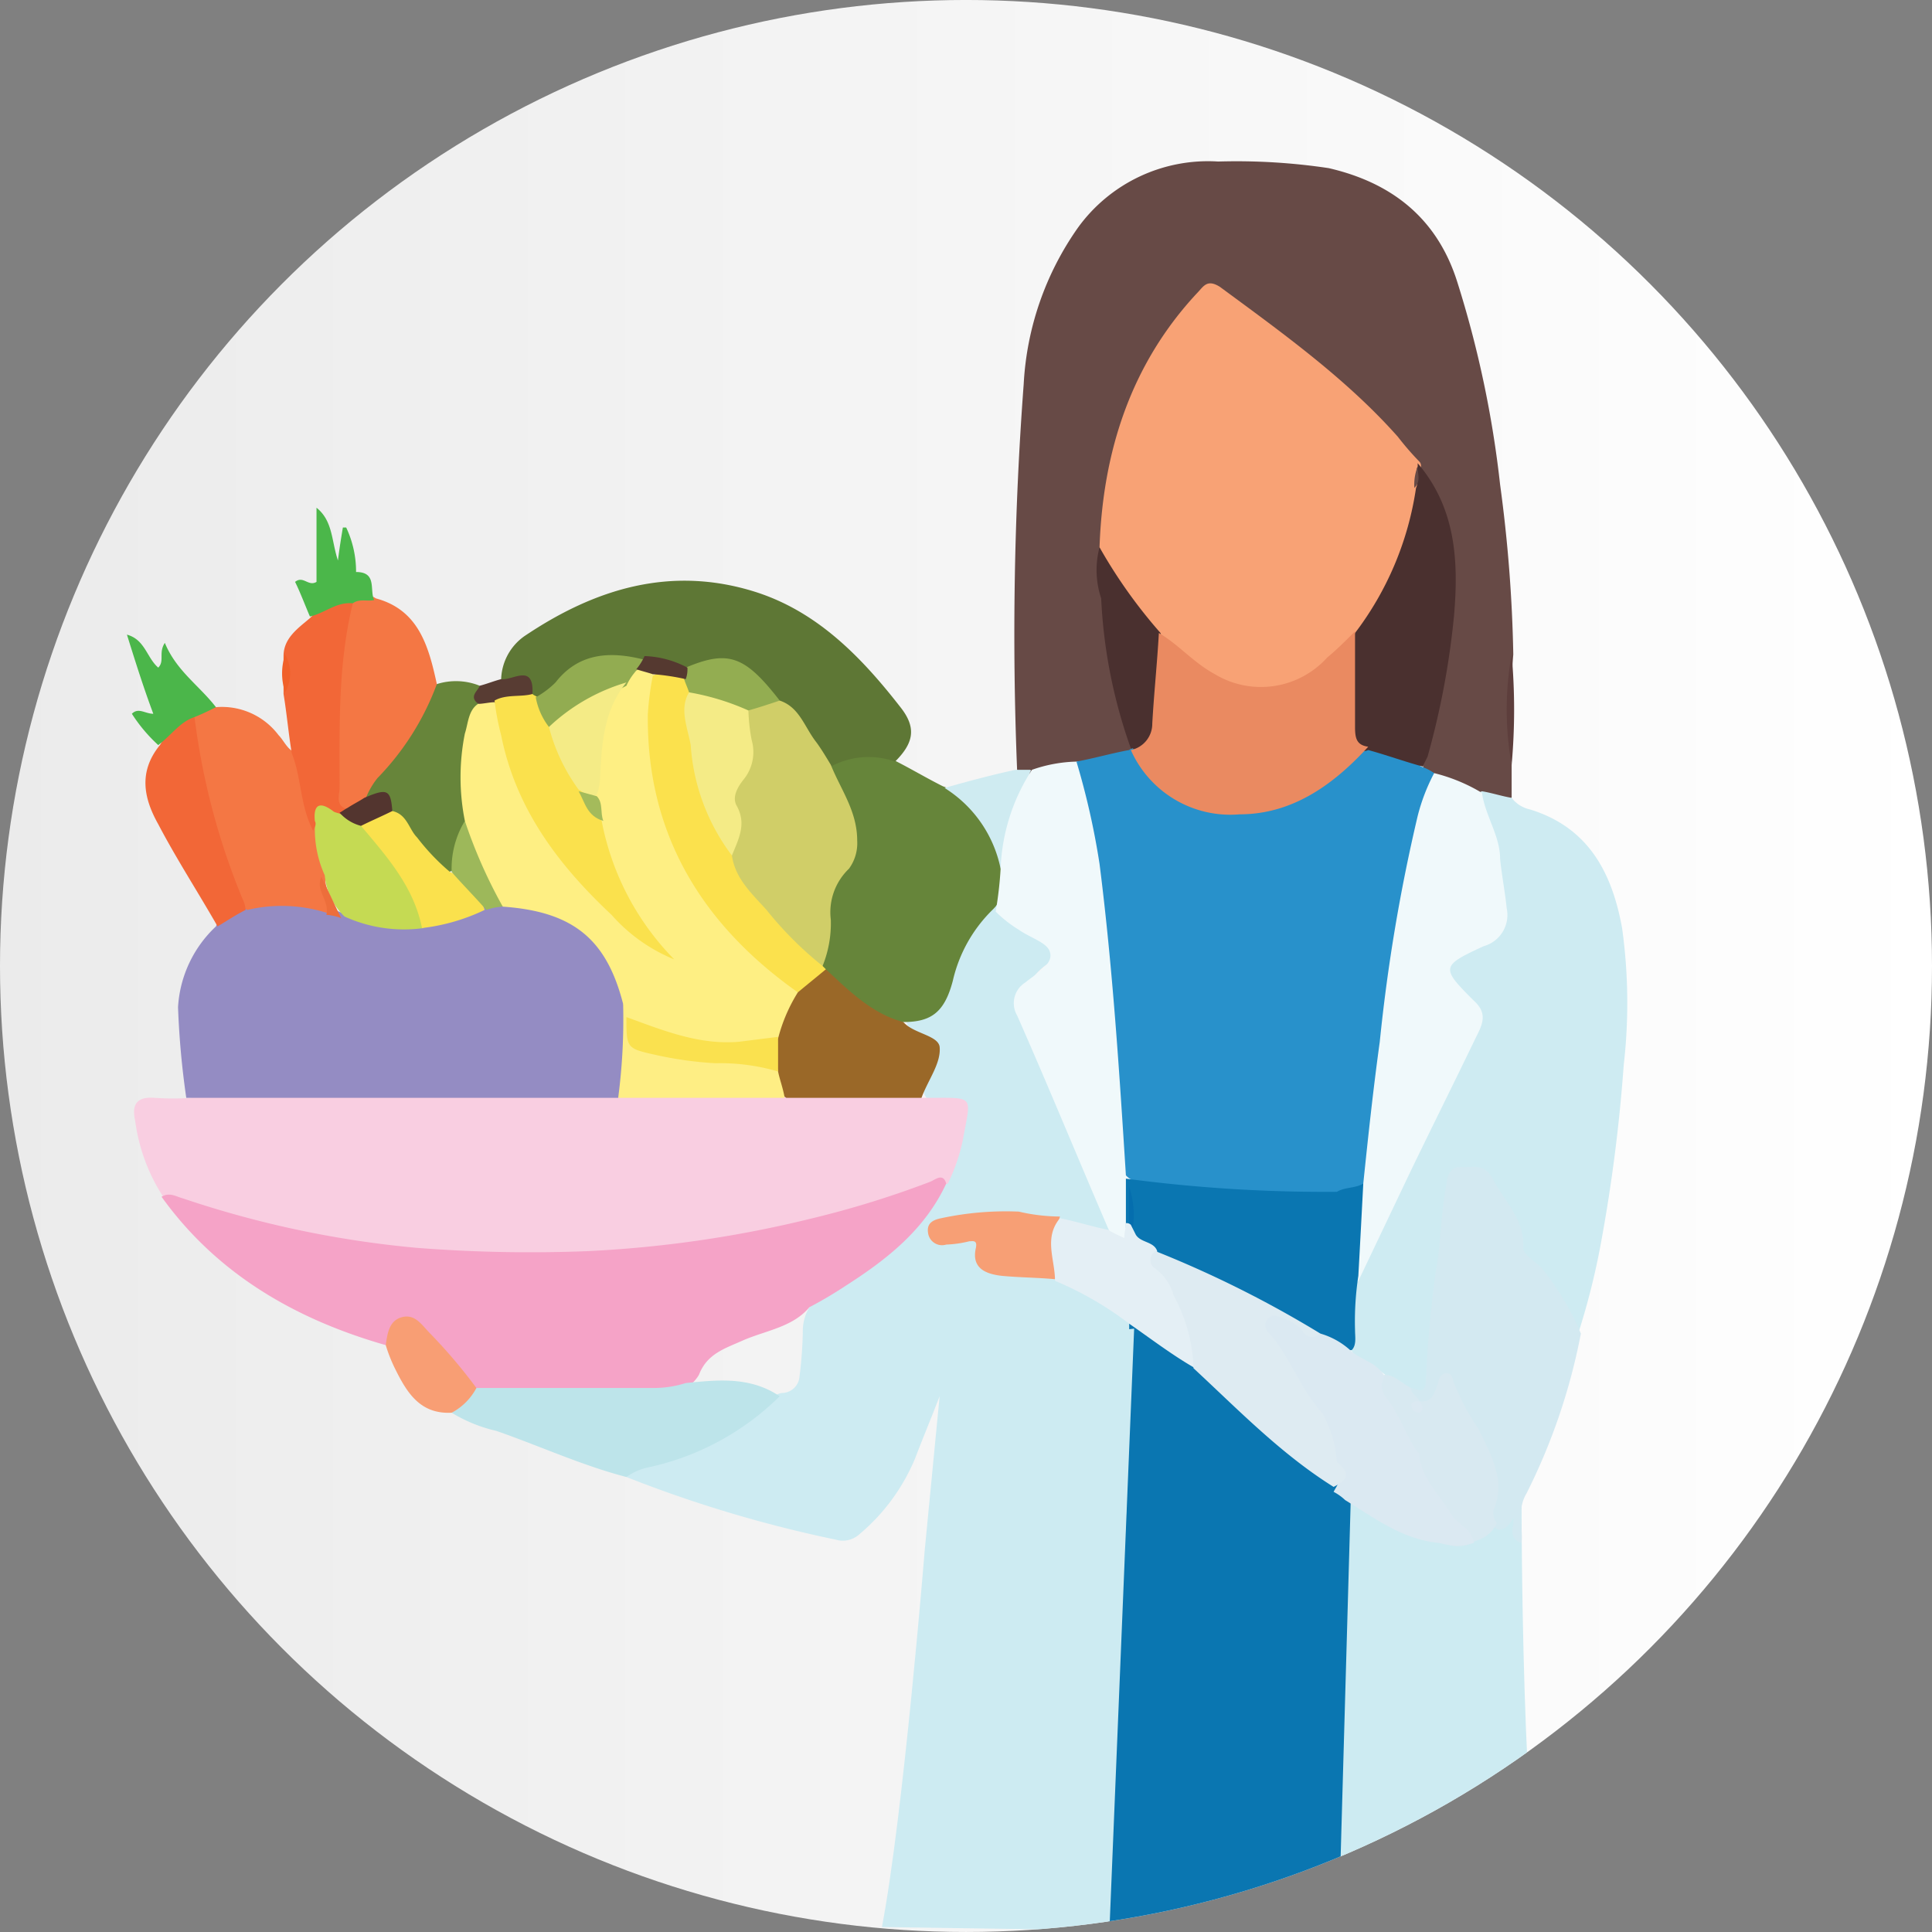 <svg xmlns="http://www.w3.org/2000/svg" xmlns:xlink="http://www.w3.org/1999/xlink" width="117.2" height="117.199" viewBox="0 0 117.2 117.199">
  <rect x="0" y="0" width="117.2" height="117.199" fill="#808080" stroke="none"/>
  <defs>
    <linearGradient id="linear-gradient" y1="0.5" x2="1" y2="0.5" gradientUnits="objectBoundingBox">
      <stop offset="0" stop-color="#ebebeb"/>
      <stop offset="1" stop-color="#fff"/>
    </linearGradient>
    <clipPath id="clip-path">
      <circle id="Ellipse_1342" data-name="Ellipse 1342" cx="58.6" cy="58.6" r="58.6" transform="translate(8.2 8.8)"/>
    </clipPath>
  </defs>
  <g id="dietician" transform="translate(-8.2 -8.801)">
    <circle id="Ellipse_1341" data-name="Ellipse 1341" cx="58.6" cy="58.6" r="58.6" transform="translate(8.2 8.8)" fill="url(#linear-gradient)"/>
    <g id="Group_5863" data-name="Group 5863">
      <g id="Group_5799" data-name="Group 5799" clip-path="url(#clip-path)">
        <path id="Path_40858" data-name="Path 40858" d="M100.5,100s0,21.7,1.5,26H89.4l.7-29.5Z" fill="#cdebf2"/>
      </g>
      <g id="Group_5800" data-name="Group 5800" clip-path="url(#clip-path)">
        <path id="Path_40859" data-name="Path 40859" d="M76,99.9a36.954,36.954,0,0,1,.2-4.7l.3-.3c.8.4.6,1.1.5,1.7-.3,2,.6,3.2,2.3,4.1" fill="#1c80c2"/>
      </g>
      <g id="Group_5801" data-name="Group 5801" clip-path="url(#clip-path)">
        <path id="Path_40860" data-name="Path 40860" d="M64.3,102.8l.9-9.3c-.5,1.3-1,2.5-1.5,3.8a12.032,12.032,0,0,1-3.4,4.6,1.486,1.486,0,0,1-1.4.3,77.558,77.558,0,0,1-12.7-3.8c.1-.5.5-.6,1-.8a18.524,18.524,0,0,0,8-4.1.764.764,0,0,1,.5-.2,1.075,1.075,0,0,0,1-1,24.521,24.521,0,0,0,.2-2.7,2.822,2.822,0,0,1,.4-1.5,9.45,9.45,0,0,1,2.3-1.6,14.941,14.941,0,0,0,6-6.2,12.6,12.6,0,0,0,1-3.3c.2-1.2.1-1.3-1.1-1.4a1.978,1.978,0,0,1-1.1-.2c-.5-.7.1-1.3.3-1.9.4-.9.4-1.5-.6-1.9-.4-.2-1-.4-.9-1.1,1.9-.3,2.6-1.6,3-3.3a4.851,4.851,0,0,1,2.4-3.5A12.034,12.034,0,0,1,72,65.8c.6.4.6.9,0,1.3-2.2,1.4-1.8,3.1-.8,5,1.5,3.1,2.7,6.3,4.1,9.5a3.371,3.371,0,0,1,.5,1.7c-.3.5-.6.3-1,.1a14.132,14.132,0,0,0-2.2-.6,19.534,19.534,0,0,0-5.4,0c-.2.1-.5,0-.8.1-.4.1-1.1.1-1,.7.1.5.7.3,1.1.2.7-.1,1.4-.1,1.5.9.1.7.6.9,1.2,1,1.1.2,2.1.3,3.2.4a12.031,12.031,0,0,1,4,2.2c.4.3.7.5.7,1a33.813,33.813,0,0,1,.1,4.5,1.374,1.374,0,0,1-.4,1.2c-.1,0-.1.1-.2.1-.4-1.9-.1-3.8-.2-5.6.1,3.5-.1,7,.1,10.5" fill="#cdebf2"/>
      </g>
      <g id="Group_5802" data-name="Group 5802" clip-path="url(#clip-path)">
        <path id="Path_40861" data-name="Path 40861" d="M99.9,55.2v2c-.7.5-1.2-.1-1.8-.1-1-.4-1.8-.9-2.8-1.2-.4-.2-.8-.3-.8-.8.4-2.3,1.2-4.6,1.4-6.9.1-1.4.4-2.7.4-4.1a10.659,10.659,0,0,0-2.1-6.9,53.537,53.537,0,0,0-10.3-9.3c-.1-.1-.2-.1-.3-.2-2.1-1.5-2.1-1.5-3.7.6a23.8,23.8,0,0,0-4.6,13.8,28.651,28.651,0,0,0,.9,8.7,12.85,12.85,0,0,1,.7,3.4c-.8.9-2.1.7-3.1,1.1a29.309,29.309,0,0,0-2.9.5c-.4,0-.7.1-1-.3a203.066,203.066,0,0,1,.4-23.4,18.126,18.126,0,0,1,3.3-9.5,9.739,9.739,0,0,1,8.5-4,37.683,37.683,0,0,1,6.7.4c3.9.9,6.6,3.1,7.8,6.9a64.084,64.084,0,0,1,2.6,12.3,87.584,87.584,0,0,1,.8,10.3,49.948,49.948,0,0,0-.1,6.7Z" fill="#674a46"/>
      </g>
      <g id="Group_5803" data-name="Group 5803" clip-path="url(#clip-path)">
        <path id="Path_40862" data-name="Path 40862" d="M64.1,75.4h.4c2.9,0,2.6-.2,2.1,2.6a11.422,11.422,0,0,1-.9,2.6c-2.7.7-5.4,1.8-8.2,2.4a76.235,76.235,0,0,1-23.8,1.9,60.627,60.627,0,0,1-10.5-1.8,27.756,27.756,0,0,1-5.1-1.7,11.179,11.179,0,0,1-1.7-4.6c-.2-.9,0-1.5,1.2-1.4a16.134,16.134,0,0,0,2.2,0c.2-.4.7-.4,1.2-.4,8.2,0,16.4-.1,24.6,0,3.4,0,6.8-.1,10.1,0,2.3-.1,4.6,0,6.9,0A2.026,2.026,0,0,1,64.1,75.4Z" fill="#f9cee1"/>
      </g>
      <g id="Group_5804" data-name="Group 5804" clip-path="url(#clip-path)">
        <path id="Path_40863" data-name="Path 40863" d="M45.7,75.4H19.5a51.078,51.078,0,0,1-.5-5.5A7.289,7.289,0,0,1,21.3,65c.3-.9,1.2-1,1.9-1.4a7.911,7.911,0,0,1,4.8.3,3.81,3.81,0,0,1,1,.3c1.5.4,3.1,1,4.7.6a27.187,27.187,0,0,0,3.8-1.1l1.2-.3c4.2.1,7.1,2.6,7.5,6.4v3.3a2.605,2.605,0,0,1-.5,2.3Z" fill="#948cc3"/>
      </g>
      <g id="Group_5805" data-name="Group 5805" clip-path="url(#clip-path)">
        <path id="Path_40864" data-name="Path 40864" d="M98.1,56.8c.6.1,1.2.3,1.8.4a1.9,1.9,0,0,0,1.1.7c3.6,1.1,5,3.9,5.6,7.2a32.944,32.944,0,0,1,.1,8.3,98.385,98.385,0,0,1-1.4,10.9,43.911,43.911,0,0,1-1.3,5.2c-.6,0-.6-.5-.8-.9a9.8,9.8,0,0,0-1.3-2.2c-.9-1.1-1.9-2.1-2-3.8-.1-1-1.1-1.7-1.7-2.5-.3-.4-.7-.4-1.2-.3-.6.2-.7.7-.8,1.2-.3,2.2-.5,4.4-.8,6.7-.2,1.5-.2,3.1-.4,4.6-.1.7-.4,1.1-1.2.8a7.543,7.543,0,0,1-1.7-1c-.7-.6-1.9-.7-2.1-1.9.2-1.4-.3-2.8.3-4.2.1-.2.4.2.4,0a10.187,10.187,0,0,1,1.4-3.4c1.8-3.5,3.4-7.1,5.2-10.7.9-1.7.8-1.8-.5-3.1s-1.2-1.8.4-2.7a2.994,2.994,0,0,1,.8-.4,1.985,1.985,0,0,0,1.3-2.5A18.877,18.877,0,0,0,98,57.5a.391.391,0,0,1,.1-.7Z" fill="#ceebf2"/>
      </g>
      <g id="Group_5806" data-name="Group 5806" clip-path="url(#clip-path)">
        <path id="Path_40865" data-name="Path 40865" d="M18,81.4c.5-.3.9,0,1.3.1a61.9,61.9,0,0,0,14.2,3,88.53,88.53,0,0,0,10.3.2,70.772,70.772,0,0,0,13.7-2,58.313,58.313,0,0,0,7.1-2.2c.3-.1.8-.6,1,.1-1.3,2.8-3.6,4.6-6.1,6.2a25.293,25.293,0,0,1-2.2,1.3c-1,1.2-2.6,1.4-4,2-1.1.5-2.2.8-2.7,2.1a2.189,2.189,0,0,1-1,.9,3.194,3.194,0,0,1-1.4.3c-3.5,0-7.1.1-10.6,0a2.094,2.094,0,0,1-1.5-1.1,19.4,19.4,0,0,0-2.3-2.6c-1-.9-1.2-.9-1.9.3-.1.1-.2.3-.3.4C26,88.8,21.3,86,18,81.4Z" fill="#f5a3c7"/>
      </g>
      <g id="Group_5807" data-name="Group 5807" clip-path="url(#clip-path)">
        <path id="Path_40866" data-name="Path 40866" d="M68.4,64A8.755,8.755,0,0,0,66,68.3c-.5,1.9-1.3,2.5-3,2.5-1.3.2-2.2-.7-3.1-1.4a13.65,13.65,0,0,1-1.7-1.7c-.1-.2-.2-.3-.3-.5,0-1.3.4-2.6.4-4a2.513,2.513,0,0,1,.6-1.4c1.1-1.2,1-2.5.5-4-.3-.9-1.1-1.7-.9-2.8a3.027,3.027,0,0,1,3.9-.1c1,.5,2,1.1,3,1.6,2.3.8,3.2,2.8,3.7,5A2.548,2.548,0,0,1,68.4,64Z" fill="#66853a"/>
      </g>
      <g id="Group_5808" data-name="Group 5808" clip-path="url(#clip-path)">
        <path id="Path_40867" data-name="Path 40867" d="M93.8,93c.5.1.9.4.9-.5q.15-3.3.6-6.6c.3-1.6.3-3.3.6-5,.1-.6.1-1.4,1.1-1.3.7,0,1.3-.2,1.8.8.7,1.3,1.9,2.4,1.8,4.1,0,.4.7.8,1.1,1.2a16.35,16.35,0,0,1,2.4,4,37.065,37.065,0,0,1-3.3,9.7c-.6,1-.2,2-.3,3-.9-.3-.4-1.1-.5-1.5-.2.3-.4.7-.9.7a.967.967,0,0,1-.5-1.2c.4-1.6-.3-3-.9-4.3-.5-1.1-1.2-2-1.7-3.2-.6.4-.6,1.3-1.4,1.3a.6.6,0,0,1-.4-.1C93.8,93.7,93.4,93.5,93.8,93Z" fill="#d3e9f1"/>
      </g>
      <g id="Group_5809" data-name="Group 5809" clip-path="url(#clip-path)">
        <path id="Path_40868" data-name="Path 40868" d="M62.5,55a4.855,4.855,0,0,0-3.9.3c-.6-.1-.8-.6-1-1-.7-1-1.2-2.1-2.3-2.7a4.349,4.349,0,0,1-.6-.7,3.249,3.249,0,0,0-4.1-1.5,2.769,2.769,0,0,1-.9.1,21.656,21.656,0,0,0-2.5-.4c-1.9-.5-3.7-.3-5,1.4a2.024,2.024,0,0,1-1.4.8c-.2,0-.3-.1-.5-.3-.2-1.1-1.2-.5-1.7-.9A3.32,3.32,0,0,1,40,47.4c4.3-2.9,8.9-4.3,14-2.7,3.8,1.2,6.5,4,8.9,7.1C63.8,53,63.6,53.9,62.5,55Z" fill="#5e7735"/>
      </g>
      <g id="Group_5810" data-name="Group 5810" clip-path="url(#clip-path)">
        <path id="Path_40869" data-name="Path 40869" d="M37.1,93H47.8a6.448,6.448,0,0,0,2-.3c2-.2,3.9-.4,5.7.8a16.182,16.182,0,0,1-7.9,4.3,3.506,3.506,0,0,0-1.4.6c-2.7-.7-5.3-1.9-7.9-2.8a9.038,9.038,0,0,1-2.7-1.1C35.8,93.7,36.4,93.4,37.1,93Z" fill="#bde4ea"/>
      </g>
      <g id="Group_5811" data-name="Group 5811" clip-path="url(#clip-path)">
        <path id="Path_40870" data-name="Path 40870" d="M28.1,64.2a9.083,9.083,0,0,0-4.9-.2,1.344,1.344,0,0,1-.6-.7c-1.3-3.5-2.6-7-2.8-10.8a1.2,1.2,0,0,1,1.5-.8,4.3,4.3,0,0,1,3.8,1.7c.3.3.5.8.9,1,.6.2.6.8.7,1.3a31.845,31.845,0,0,0,.8,3.3c.1.9.4,1.8.5,2.8C27.7,62.6,28.6,63.4,28.1,64.2Z" fill="#f47744"/>
      </g>
      <g id="Group_5812" data-name="Group 5812" clip-path="url(#clip-path)">
        <path id="Path_40871" data-name="Path 40871" d="M31,45.1c2.6.7,3.2,2.9,3.7,5.2A6.922,6.922,0,0,1,33,54.2a40.807,40.807,0,0,0-2.5,3.3,1.47,1.47,0,0,1-1.4.5,1.069,1.069,0,0,1-.6-.9c-.1-3.7-.3-7.5.7-11.1,0-.2.1-.3.2-.5C29.9,44.9,30.4,44.7,31,45.1Z" fill="#f47744"/>
      </g>
      <g id="Group_5813" data-name="Group 5813" clip-path="url(#clip-path)">
        <path id="Path_40872" data-name="Path 40872" d="M30.4,57.2a4.728,4.728,0,0,1,.7-1.2,16.236,16.236,0,0,0,3.6-5.7,3.851,3.851,0,0,1,2.6.1c.2.5-.1.9-.1,1.4a10.03,10.03,0,0,0-.5,5.4,2.854,2.854,0,0,1,0,1.3c-.4,1-.6,2-.9,3-.6.5-.9-.1-1.3-.4-1-.9-1.5-2.1-2.5-2.9C31.8,57.2,31.1,57.3,30.4,57.2Z" fill="#67853a"/>
      </g>
      <g id="Group_5814" data-name="Group 5814" clip-path="url(#clip-path)">
        <path id="Path_40873" data-name="Path 40873" d="M29.6,45.4c-.9,3.7-.8,7.4-.8,11.2,0,.4-.3,1.1.5,1.3.1.4-.2.4-.4.5a1.262,1.262,0,0,0-1.7.8c-.8-1.5-.7-3.2-1.3-4.7-.2-1.2-.3-2.4-.5-3.6V48.6c0-1.1.9-1.7,1.6-2.3C27.8,45.5,28.6,44.9,29.6,45.4Z" fill="#f26737"/>
      </g>
      <g id="Group_5815" data-name="Group 5815" clip-path="url(#clip-path)">
        <path id="Path_40874" data-name="Path 40874" d="M20,52.3a42.566,42.566,0,0,0,2.9,11,1.854,1.854,0,0,1,.2.7c-.6.3-1.2.7-1.7,1-1.2-2.1-2.5-4.1-3.6-6.2-.9-1.6-1.2-3.2.1-4.8C18.4,53.2,18.8,52.2,20,52.3Z" fill="#f26737"/>
      </g>
      <g id="Group_5816" data-name="Group 5816" clip-path="url(#clip-path)">
        <path id="Path_40875" data-name="Path 40875" d="M37.1,93a3.615,3.615,0,0,1-1.5,1.5c-1.9.1-2.7-1.2-3.4-2.6a9.385,9.385,0,0,1-.6-1.5c.1-.7.2-1.5,1-1.7s1.2.5,1.7,1A32.153,32.153,0,0,1,37.1,93Z" fill="#f89e74"/>
      </g>
      <g id="Group_5817" data-name="Group 5817" clip-path="url(#clip-path)">
        <path id="Path_40876" data-name="Path 40876" d="M20,52.3c-.9.3-1.4,1.1-2.2,1.7a9.5,9.5,0,0,1-1.6-1.9c.4-.4.8,0,1.3,0-.6-1.6-1.1-3.2-1.6-4.8,1.1.3,1.2,1.4,1.9,2,.4-.4,0-.9.4-1.5.7,1.7,2.1,2.6,3.1,3.9C20.9,51.9,20.5,52.1,20,52.3Z" fill="#4bb64a"/>
      </g>
      <g id="Group_5818" data-name="Group 5818" clip-path="url(#clip-path)">
        <path id="Path_40877" data-name="Path 40877" d="M29.6,45.4c-1-.1-1.7.6-2.6.8-.3-.7-.6-1.5-.9-2.1.5-.4.8.3,1.3,0V39.6c1,.8.9,2,1.3,3.2.1-.8.2-1.4.3-2h.2a6.264,6.264,0,0,1,.6,2.7c1.3,0,.8,1.1,1.1,1.7C30.5,45.3,30,45.1,29.6,45.4Z" fill="#4bb74a"/>
      </g>
      <g id="Group_5819" data-name="Group 5819" clip-path="url(#clip-path)">
        <path id="Path_40878" data-name="Path 40878" d="M68.9,61.5a7.544,7.544,0,0,0-3.4-4.9c1.4-.4,2.9-.8,4.3-1.1h.9s.1.1,0,.1C70.1,57.5,69.6,59.5,68.9,61.5Z" fill="#cfebf1"/>
      </g>
      <g id="Group_5820" data-name="Group 5820" clip-path="url(#clip-path)">
        <path id="Path_40879" data-name="Path 40879" d="M37.1,51.4c-.4-.4.1-.7.2-1,.4-.1.9-.3,1.3-.4.7.1,2-1,1.9.9-.6.8-1.6.4-2.3.7a1.09,1.09,0,0,1-1.1-.2Z" fill="#583c33"/>
      </g>
      <g id="Group_5821" data-name="Group 5821" clip-path="url(#clip-path)">
        <path id="Path_40880" data-name="Path 40880" d="M99.9,55.2a18.854,18.854,0,0,1,0-6.7,37.484,37.484,0,0,1,0,6.7Z" fill="#5d3e3c"/>
      </g>
      <g id="Group_5822" data-name="Group 5822" clip-path="url(#clip-path)">
        <path id="Path_40881" data-name="Path 40881" d="M25.5,48.5a2.354,2.354,0,0,1,0,2.3,3.617,3.617,0,0,1,0-2.3Z" fill="#f16029"/>
      </g>
      <g id="Group_5823" data-name="Group 5823" clip-path="url(#clip-path)">
        <path id="Path_40882" data-name="Path 40882" d="M77.3,99.8a1.078,1.078,0,0,1-.6-1.1V89.1c1.1,0,1.7,1,2.5,1.5a7.887,7.887,0,0,1,1.5,1.2A97.9,97.9,0,0,0,89.2,99a1.387,1.387,0,0,1,.7.8" fill="#0b76b1"/>
      </g>
      <g id="Group_5824" data-name="Group 5824" clip-path="url(#clip-path)">
        <path id="Path_40883" data-name="Path 40883" d="M76.4,100c-.1-.1-.2-.2-.2-.3,0-3.4,0-6.8.3-10.3v5.8C76.5,96.7,76.4,98.3,76.4,100Z" fill="#dcf1f4"/>
      </g>
      <g id="Group_5825" data-name="Group 5825" clip-path="url(#clip-path)">
        <path id="Path_40884" data-name="Path 40884" d="M68.9,61.5a11.8,11.8,0,0,1,1.9-6,8.676,8.676,0,0,1,2.8-.5c.8.6.8,1.6,1.1,2.4a68.183,68.183,0,0,1,1.4,10.1c.3,3.7.5,7.4.8,11.1V83c-.1.4.1,1.1-.5,1.2-.5.1-.7-.3-.9-.7-1.9-4.4-3.7-8.8-5.6-13.1a1.478,1.478,0,0,1,.5-2c.6-.5,1.7-1.1,1.5-1.8-.1-.6-1.2-.9-1.9-1.4a7.551,7.551,0,0,1-1.4-1.1A23,23,0,0,0,68.9,61.5Z" fill="#f0f9fb"/>
      </g>
      <g id="Group_5826" data-name="Group 5826" clip-path="url(#clip-path)">
        <path id="Path_40885" data-name="Path 40885" d="M58.3,67.6c1.4,1.3,2.8,2.7,4.7,3.2.6.7,2.1.8,2.2,1.5.1,1-.7,2-1.1,3.1H55.9c-.6-.4-.6-1-.7-1.5V72a6.423,6.423,0,0,1,1.1-3,2.7,2.7,0,0,1,2-1.4Z" fill="#9a6828"/>
      </g>
      <g id="Group_5827" data-name="Group 5827" clip-path="url(#clip-path)">
        <path id="Path_40886" data-name="Path 40886" d="M72.5,82.6c-.4,1.3.3,2.6-.3,3.8-1.1-.1-2.1-.1-3.2-.2-.9-.1-1.9-.4-1.6-1.7.1-.5-.2-.4-.4-.4a6.753,6.753,0,0,1-1.4.2.854.854,0,0,1-1.1-.7c-.1-.6.3-.8.8-.9a18.683,18.683,0,0,1,4.7-.4A11.342,11.342,0,0,0,72.5,82.6Z" fill="#f79f75"/>
      </g>
      <g id="Group_5828" data-name="Group 5828" clip-path="url(#clip-path)">
        <path id="Path_40887" data-name="Path 40887" d="M76.5,80.1c-.4-6.3-.8-12.6-1.6-18.9A46.073,46.073,0,0,0,73.5,55c1.1-.2,2.1-.5,3.2-.7a.367.367,0,0,1,.3-.1,7.455,7.455,0,0,0,4.1,3.5c3.5,1,6.2-.4,8.7-2.5a4.735,4.735,0,0,1,1.3-1.1,5.163,5.163,0,0,1,3.3,1.2,2.994,2.994,0,0,1,.8.4,1.729,1.729,0,0,1-.1,1c-1.7,5-2.2,10.2-2.9,15.4-.3,2.5-.6,4.9-.8,7.4a2.106,2.106,0,0,1-.5,1.3,1.5,1.5,0,0,1-1.1.4,57.033,57.033,0,0,1-12.4-.7A1.222,1.222,0,0,1,76.5,80.1Z" fill="#2891cb"/>
      </g>
      <g id="Group_5829" data-name="Group 5829" clip-path="url(#clip-path)">
        <path id="Path_40888" data-name="Path 40888" d="M74.9,42c.2-5.8,1.9-11.1,5.9-15.4.4-.4.6-.9,1.4-.4C86,29,89.9,31.8,93,35.3a17.383,17.383,0,0,0,1.3,1.5.367.367,0,0,1,.1.3v1.3a16.533,16.533,0,0,1-3.7,8.8,18.658,18.658,0,0,1-3.4,2.9,5.2,5.2,0,0,1-5.5-.3,27.25,27.25,0,0,1-3.2-2.5C77.1,45.7,75.4,44.3,74.9,42Z" fill="#f8a275"/>
      </g>
      <g id="Group_5830" data-name="Group 5830" clip-path="url(#clip-path)">
        <path id="Path_40889" data-name="Path 40889" d="M90.9,80.6c.3-2.9.6-5.7,1-8.6a105.868,105.868,0,0,1,2.3-13.7,11.663,11.663,0,0,1,1-2.6,10.468,10.468,0,0,1,2.9,1.2c.2,1.4,1.1,2.6,1.1,4,.1,1,.3,2,.4,3a1.963,1.963,0,0,1-1.4,2.3c-2.6,1.2-2.6,1.3-.6,3.3.9.8.5,1.5.1,2.3-1.3,2.7-2.7,5.5-4,8.2l-3,6.3c-.2.5-.3.2-.3,0a2.026,2.026,0,0,1-.4-1.5C90.4,83.3,90.3,81.9,90.9,80.6Z" fill="#f0f9fb"/>
      </g>
      <g id="Group_5831" data-name="Group 5831" clip-path="url(#clip-path)">
        <path id="Path_40890" data-name="Path 40890" d="M94.2,37.1v-.2c2.3,2.7,2.5,5.9,2.2,9.3a49,49,0,0,1-1.6,8.5l-.3.6c-1.1-.3-2.2-.7-3.3-1a.78.78,0,0,1-1.1-.8c-.1-2.1-.5-4.2.3-6.3a19.108,19.108,0,0,0,3.7-8.8C94.3,38,94,37.5,94.2,37.1Z" fill="#4a302f"/>
      </g>
      <g id="Group_5832" data-name="Group 5832" clip-path="url(#clip-path)">
        <path id="Path_40891" data-name="Path 40891" d="M74.9,42a30.807,30.807,0,0,0,3.7,5.2c.6,2.1.1,4.2-.3,6.3a.92.92,0,0,1-1.4.7h-.1A31.293,31.293,0,0,1,75,45.1,5.43,5.43,0,0,1,74.9,42Z" fill="#4a302f"/>
      </g>
      <g id="Group_5833" data-name="Group 5833" clip-path="url(#clip-path)">
        <path id="Path_40892" data-name="Path 40892" d="M55.4,73.8c.1.5.3,1,.4,1.6H45.7a36.306,36.306,0,0,0,.3-5.7c.5.1.5.5.5.8.1,1.6.1,1.7,1.7,2a42,42,0,0,0,6.1.6C54.9,73.2,55.3,73.2,55.4,73.8Z" fill="#feee84"/>
      </g>
      <g id="Group_5834" data-name="Group 5834" clip-path="url(#clip-path)">
        <path id="Path_40893" data-name="Path 40893" d="M46.2,70.5a1.077,1.077,0,0,0-.2-.8c-1-3.9-3-5.6-7.3-5.9a7.8,7.8,0,0,1-2.3-5.2,13.507,13.507,0,0,1,0-5.3c.2-.6.2-1.4.8-1.8.3,0,.7-.1,1-.1a1.974,1.974,0,0,1,.6,1.2,18.739,18.739,0,0,0,4.8,9.5,35.7,35.7,0,0,0,4.6,4.2,16,16,0,0,1-3.8-7.7,7.719,7.719,0,0,1-.2-1.5,19.725,19.725,0,0,1,.6-4.8,4.273,4.273,0,0,1,1.1-2.1,2.361,2.361,0,0,1,.9-.8.949.949,0,0,1,1.1.4,2.769,2.769,0,0,1,.1.9c-.8,6.9,2.1,12.3,7.1,16.8.5.5,1.3.8,1.5,1.5a9.875,9.875,0,0,0-1.2,2.8,4.32,4.32,0,0,1-3.3.6C50,72.2,47.9,71.9,46.2,70.5Z" fill="#feef83"/>
      </g>
      <g id="Group_5835" data-name="Group 5835" clip-path="url(#clip-path)">
        <path id="Path_40894" data-name="Path 40894" d="M27.3,59.1c0-.2.1-.3,0-.5-.1-1,.3-1.2,1.1-.6.1.1.3.1.5.2a4.128,4.128,0,0,1,1.5.7,13.133,13.133,0,0,1,3.1,4.3,3.127,3.127,0,0,1,.4,1.9,8.7,8.7,0,0,1-4.8-.7,3.947,3.947,0,0,1-1.2-2.5,6.71,6.71,0,0,1-.6-2.8Z" fill="#c5da53"/>
      </g>
      <g id="Group_5836" data-name="Group 5836" clip-path="url(#clip-path)">
        <path id="Path_40895" data-name="Path 40895" d="M33.8,65.1c-.5-2.5-2.1-4.3-3.7-6.2A1.528,1.528,0,0,1,32,58c.9.2,1,1.1,1.5,1.6a13.362,13.362,0,0,0,2,2.1A3.681,3.681,0,0,1,37.6,64a11.94,11.94,0,0,1-3.8,1.1Z" fill="#fae14d"/>
      </g>
      <g id="Group_5837" data-name="Group 5837" clip-path="url(#clip-path)">
        <path id="Path_40896" data-name="Path 40896" d="M37.7,64c-.7-.8-1.4-1.5-2.1-2.3a5.533,5.533,0,0,1,.8-3.1,30.4,30.4,0,0,0,2.3,5.2,3.553,3.553,0,0,0-1,.2Z" fill="#9db85a"/>
      </g>
      <g id="Group_5838" data-name="Group 5838" clip-path="url(#clip-path)">
        <path id="Path_40897" data-name="Path 40897" d="M27.7,62c.4.8.8,1.7,1.2,2.5a2.92,2.92,0,0,0-.9-.2C28.2,63.4,27.3,62.8,27.7,62Z" fill="#ed6e3b"/>
      </g>
      <g id="Group_5839" data-name="Group 5839" clip-path="url(#clip-path)">
        <path id="Path_40898" data-name="Path 40898" d="M90.9,80.6c-.1,1.9-.2,3.8-.3,5.6a18.287,18.287,0,0,0-.2,3.3c0,.4.1.9-.2,1.2-.8.1-1.3-.6-2-.7a76.636,76.636,0,0,0-8.6-4.3c-.5-.2-1-.3-1.3-.8-.4-.4-1.2-.3-1.5-.8a26.2,26.2,0,0,0,.1-2.8,5.022,5.022,0,0,1-.2,2.1c-.1,0-.1-.1-.2-.1v-3a91.67,91.67,0,0,0,12.8.8C89.8,80.8,90.4,80.9,90.9,80.6Z" fill="#0a76b1"/>
      </g>
      <g id="Group_5840" data-name="Group 5840" clip-path="url(#clip-path)">
        <path id="Path_40899" data-name="Path 40899" d="M97.6,102.3c-1.7-.4-1.7-2.6-3.2-3.2-.1,0-.1-.1-.1-.2,0-2.2-1.6-3.7-2.5-5.5-.4-.7-.2-.9.4-1.2.6,0,1,.5,1.6.8,0,.4.4.5.5.8.8.1.9-.5,1.1-1,.1-.3.1-.6.5-.7.4,0,.4.3.5.6a15.09,15.09,0,0,0,1.5,2.8c.7,1.5,1.7,3.1.9,4.9a1.077,1.077,0,0,0,.2.8,1.934,1.934,0,0,1-1.4,1.1Z" fill="#d8e9f1"/>
      </g>
      <g id="Group_5841" data-name="Group 5841" clip-path="url(#clip-path)">
        <path id="Path_40900" data-name="Path 40900" d="M55.5,51.3c1.2.4,1.5,1.6,2.2,2.5.3.4.6.9.9,1.4.6,1.5,1.6,2.8,1.6,4.6a2.618,2.618,0,0,1-.5,1.7,3.654,3.654,0,0,0-1.1,3.1,6.92,6.92,0,0,1-.5,2.8c-.5.1-.7-.2-1-.5a31.343,31.343,0,0,1-4.2-4.7,2.458,2.458,0,0,1-.5-1.7,4.126,4.126,0,0,0,.2-2.9,1.183,1.183,0,0,1,.1-1,4.53,4.53,0,0,0,.7-3.9,1.02,1.02,0,0,1,.2-.9,1.847,1.847,0,0,1,1.9-.5Z" fill="#d0ce68"/>
      </g>
      <g id="Group_5842" data-name="Group 5842" clip-path="url(#clip-path)">
        <path id="Path_40901" data-name="Path 40901" d="M52.6,60.7c.2,1.4,1.2,2.3,2.1,3.3a21.861,21.861,0,0,0,3.4,3.4l.2.2c-.6.5-1.1.9-1.7,1.4-5.8-4.1-9.2-9.6-9.1-16.9a18.1,18.1,0,0,1,.3-2.3,1.648,1.648,0,0,1,2,.1,1.284,1.284,0,0,1,.4,1A19.013,19.013,0,0,0,51.9,59a6.69,6.69,0,0,1,.7,1.7Z" fill="#fbe14d"/>
      </g>
      <g id="Group_5843" data-name="Group 5843" clip-path="url(#clip-path)">
        <path id="Path_40902" data-name="Path 40902" d="M44.7,58.6A16.319,16.319,0,0,0,49.1,67a10.184,10.184,0,0,1-3.8-2.7c-3.2-3-5.8-6.4-6.7-10.9a15.524,15.524,0,0,1-.4-2.1c.7-.4,1.6-.2,2.3-.4.1.1.2.1.3.2.6.4.6,1.2,1,1.8a32.63,32.63,0,0,0,1.8,3.8,6.221,6.221,0,0,0,1.1,1.9Z" fill="#fae14d"/>
      </g>
      <g id="Group_5844" data-name="Group 5844" clip-path="url(#clip-path)">
        <path id="Path_40903" data-name="Path 40903" d="M41.5,52.9a4.167,4.167,0,0,1-.8-1.8,5.383,5.383,0,0,0,1.2-.9c1.4-1.8,3.3-1.9,5.3-1.4.1.5-.3.5-.5.8a3.508,3.508,0,0,0-.5.8,33.359,33.359,0,0,0-4,2.5C42,52.9,41.8,53.1,41.5,52.9Z" fill="#92ac51"/>
      </g>
      <g id="Group_5845" data-name="Group 5845" clip-path="url(#clip-path)">
        <path id="Path_40904" data-name="Path 40904" d="M50,50.8c-.1-.3-.2-.5-.3-.8-.2-.3-.2-.5.1-.7,2.6-1.1,3.6-.7,5.7,2-.6.2-1.2.4-1.9.6A5.89,5.89,0,0,1,50,50.8Z" fill="#93ad51"/>
      </g>
      <g id="Group_5846" data-name="Group 5846" clip-path="url(#clip-path)">
        <path id="Path_40905" data-name="Path 40905" d="M49.9,49.3a1.7,1.7,0,0,1-.1.7,13.8,13.8,0,0,0-2-.3c-.3-.1-.7-.2-1-.3a3.508,3.508,0,0,0,.5-.8,5.939,5.939,0,0,1,2.6.7Z" fill="#553930"/>
      </g>
      <g id="Group_5847" data-name="Group 5847" clip-path="url(#clip-path)">
        <path id="Path_40906" data-name="Path 40906" d="M95.6,102.3h2.1a1.986,1.986,0,0,1-2.1,0Z" fill="#d8e9f1"/>
      </g>
      <g id="Group_5848" data-name="Group 5848" clip-path="url(#clip-path)">
        <path id="Path_40907" data-name="Path 40907" d="M32,58c-.6.3-1.3.6-1.9.9a2.577,2.577,0,0,1-1.3-.8c.2-.1.3-.2.5-.3.3-.2.7-.4,1-.6C31.7,56.6,31.9,56.7,32,58Z" fill="#53352f"/>
      </g>
      <g id="Group_5849" data-name="Group 5849" clip-path="url(#clip-path)">
        <path id="Path_40908" data-name="Path 40908" d="M46.2,70.5c2.2.8,4.4,1.7,6.8,1.5l2.4-.3v2.1a12.42,12.42,0,0,0-3.8-.5,22.264,22.264,0,0,1-3.6-.5C46.2,72.4,46.2,72.4,46.2,70.5Z" fill="#fae14f"/>
      </g>
      <g id="Group_5850" data-name="Group 5850" clip-path="url(#clip-path)">
        <path id="Path_40909" data-name="Path 40909" d="M76.7,83.2V80.8a5.46,5.46,0,0,1,.1,3.1,1.7,1.7,0,0,1-.1-.7Z" fill="#056eae"/>
      </g>
      <g id="Group_5851" data-name="Group 5851" clip-path="url(#clip-path)">
        <path id="Path_40910" data-name="Path 40910" d="M76.8,54.3a1.622,1.622,0,0,0,1.3-1.6c.1-1.8.3-3.7.4-5.5,1.2.7,2.1,1.8,3.4,2.5a5.41,5.41,0,0,0,6.8-1c.6-.5,1.1-1,1.7-1.6v5.8c0,.7.1,1.1.8,1.2-2.1,2.3-4.6,4.1-7.8,4.1a6.6,6.6,0,0,1-6.6-3.9Z" fill="#ea8a61"/>
      </g>
      <g id="Group_5852" data-name="Group 5852" clip-path="url(#clip-path)">
        <path id="Path_40911" data-name="Path 40911" d="M94.2,37.1c0,.5.2.9-.2,1.3A2.954,2.954,0,0,1,94.2,37.1Z" fill="#674a46"/>
      </g>
      <g id="Group_5853" data-name="Group 5853" clip-path="url(#clip-path)">
        <path id="Path_40912" data-name="Path 40912" d="M41.5,52.9a11.6,11.6,0,0,1,4.7-2.7c-1.4,1.7-1.5,3.8-1.6,5.8a2.958,2.958,0,0,1-.2,1c-.5.3-.7-.1-1.1-.3A11.15,11.15,0,0,1,41.5,52.9Z" fill="#f4eb86"/>
      </g>
      <g id="Group_5854" data-name="Group 5854" clip-path="url(#clip-path)">
        <path id="Path_40913" data-name="Path 40913" d="M43.3,56.8c.4.1.7.2,1.1.3.4.4.2,1,.4,1.5C43.8,58.3,43.7,57.5,43.3,56.8Z" fill="#a4bb5b"/>
      </g>
      <g id="Group_5855" data-name="Group 5855" clip-path="url(#clip-path)">
        <path id="Path_40914" data-name="Path 40914" d="M94.3,93.8c.1.2.4.5,0,.7-.1,0-.4-.1-.4-.2C93.7,93.9,93.9,93.8,94.3,93.8Z" fill="#dbe9f2"/>
      </g>
      <g id="Group_5856" data-name="Group 5856" clip-path="url(#clip-path)">
        <path id="Path_40915" data-name="Path 40915" d="M50,50.8a15,15,0,0,1,3.6,1.1,11.018,11.018,0,0,0,.2,1.8,2.643,2.643,0,0,1-.5,2.4c-.4.5-.7,1.1-.4,1.6.6,1.1.1,2-.3,3A12.5,12.5,0,0,1,50.1,54C49.9,52.9,49.4,51.8,50,50.8Z" fill="#f4eb86"/>
      </g>
      <g id="Group_5857" data-name="Group 5857" clip-path="url(#clip-path)">
        <path id="Path_40916" data-name="Path 40916" d="M89.4,97.6c-.1.2.2.5,0,.7l-.3-.1C88.9,97.9,89.1,97.8,89.4,97.6Z" fill="#dbe9f2"/>
      </g>
      <g id="Group_5858" data-name="Group 5858" clip-path="url(#clip-path)">
        <path id="Path_40917" data-name="Path 40917" d="M77,89.4l-1.6,36.5h14l.9-31.8Z" fill="#0a76b1"/>
      </g>
      <g id="Group_5859" data-name="Group 5859" clip-path="url(#clip-path)">
        <path id="Path_40918" data-name="Path 40918" d="M64.3,102.8s-1.3,16.1-2.6,22.9l13.8.2L77,89.4,65.6,90.7l-1.1,11.6Z" fill="#cdebf2"/>
      </g>
      <g id="Group_5860" data-name="Group 5860" clip-path="url(#clip-path)">
        <path id="Path_40919" data-name="Path 40919" d="M75.4,83.4a9.291,9.291,0,0,0,1,.5c0-.3.1-.6.1-.9a.367.367,0,0,1,.3.1l.3.6c.3.5,1.1.4,1.3,1-.1.5.1.8.5,1.2A9.966,9.966,0,0,1,81,91.6c0,.2-.1.3-.3.2-1.4-.8-2.7-1.8-4-2.7a20.252,20.252,0,0,0-4.5-2.6c0-1.3-.7-2.6.3-3.8C73.5,82.9,74.4,83.2,75.4,83.4Z" fill="#e4eff5"/>
      </g>
      <g id="Group_5861" data-name="Group 5861" clip-path="url(#clip-path)">
        <path id="Path_40920" data-name="Path 40920" d="M88.3,89.7a4.6,4.6,0,0,1,1.8,1c.6.6,1.6.7,2.1,1.6a1.059,1.059,0,0,0,.1,1.3c.8,1,1.2,2.3,1.9,3.3.1.1,0-.1.1.1.1,1.5,1.2,2.4,1.9,3.6.4.7,1.3.9,1.4,1.8h0a3.75,3.75,0,0,1-2.1,0c-2.2-.2-3.9-1.5-5.7-2.6a3.039,3.039,0,0,0-.7-.5c.2-.4.6-.8.1-1.4-.1-.1-.1-.2-.2-.3-.6-2.7-2.5-4.6-3.6-7a2.622,2.622,0,0,1-.5-.9.913.913,0,0,1,.2-1.1.642.642,0,0,1,.9-.1,7.458,7.458,0,0,1,1.5.9A.67.67,0,0,0,88.3,89.7Z" fill="#dbe9f2"/>
      </g>
      <g id="Group_5862" data-name="Group 5862" clip-path="url(#clip-path)">
        <path id="Path_40921" data-name="Path 40921" d="M88.3,89.7a.668.668,0,0,1-1.1-.2,2.589,2.589,0,0,0-1.1-.7c-.4-.2-.7-.3-1,0-.3.4-.1.7.2,1,1.2,1.4,1.8,3.3,3.1,4.7a7.044,7.044,0,0,1,.9,3h0c.9.7.6,1.1-.2,1.5-3.2-2-5.8-4.7-8.5-7.2a9.661,9.661,0,0,0-1.2-4.4,2.982,2.982,0,0,0-1.2-1.7.615.615,0,0,1,.1-1,66.664,66.664,0,0,1,10,5Z" fill="#deebf2"/>
      </g>
    </g>
  </g>
</svg>
